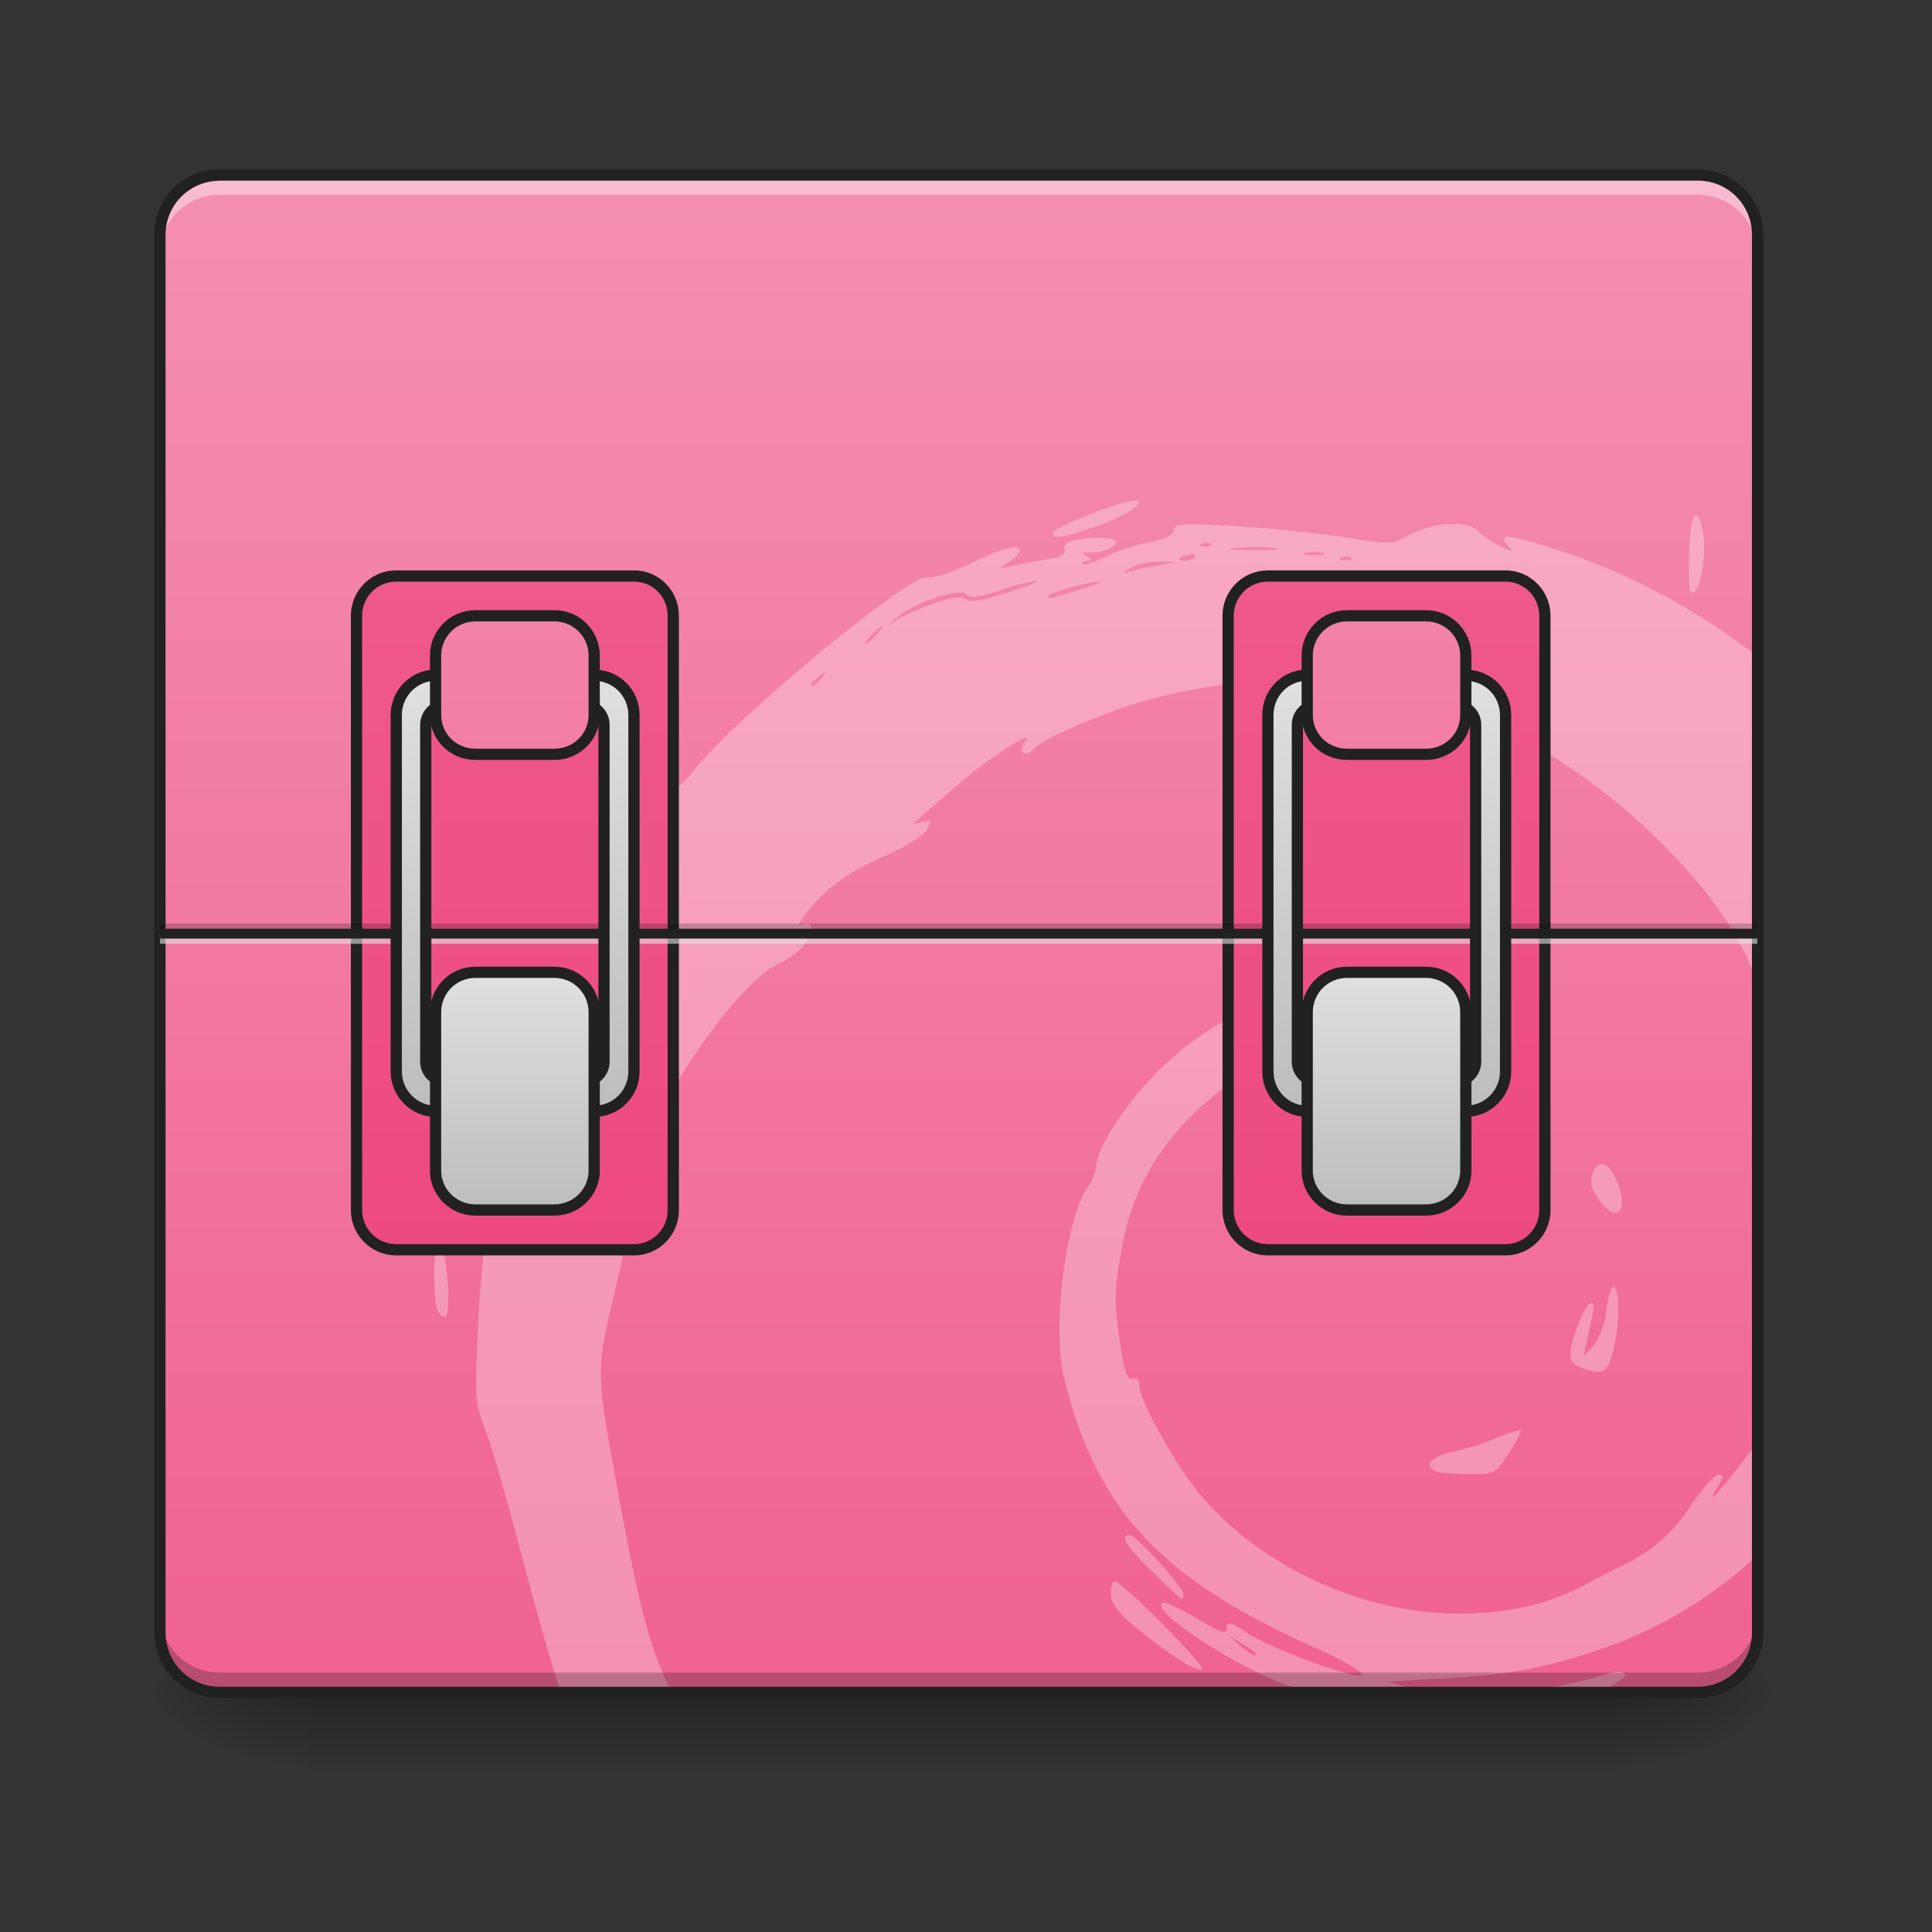 <svg height="16pt" viewBox="0 0 16 16" width="16pt" xmlns="http://www.w3.org/2000/svg" xmlns:xlink="http://www.w3.org/1999/xlink"><rect x="0" y="0" width="16" height="16" fill="#333333" stroke="none"/><linearGradient id="a" gradientUnits="userSpaceOnUse" x1="7.938" x2="7.938" y1="14.017" y2="14.678"><stop offset="0" stop-opacity=".275"/><stop offset="1" stop-opacity="0"/></linearGradient><linearGradient id="b"><stop offset="0" stop-opacity=".314"/><stop offset=".222" stop-opacity=".275"/><stop offset="1" stop-opacity="0"/></linearGradient><radialGradient id="c" cx="450.909" cy="189.579" gradientTransform="matrix(0 -.039 -.07 0 26.561 31.798)" gradientUnits="userSpaceOnUse" r="21.167" xlink:href="#b"/><radialGradient id="d" cx="450.909" cy="189.579" gradientTransform="matrix(0 .039 .07 0 -10.602 -3.764)" gradientUnits="userSpaceOnUse" r="21.167" xlink:href="#b"/><radialGradient id="e" cx="450.909" cy="189.579" gradientTransform="matrix(0 -.039 .07 0 -10.602 31.798)" gradientUnits="userSpaceOnUse" r="21.167" xlink:href="#b"/><radialGradient id="f" cx="450.909" cy="189.579" gradientTransform="matrix(0 .039 -.07 0 26.561 -3.764)" gradientUnits="userSpaceOnUse" r="21.167" xlink:href="#b"/><linearGradient id="g"><stop offset="0" stop-color="#f48fb1"/><stop offset="1" stop-color="#f06292"/></linearGradient><linearGradient id="h" gradientUnits="userSpaceOnUse" x1="7.938" x2="7.938" xlink:href="#g" y1="1.449" y2="14.017"/><filter id="i" height="100%" width="100%" x="0%" y="0%"><feColorMatrix in="SourceGraphic" values="0 0 0 0 1 0 0 0 0 1 0 0 0 0 1 0 0 0 1 0"/></filter><mask id="j"><path d="m0 0h16v16h-16z" fill-opacity=".749" filter="url(#i)"/></mask><clipPath id="k"><path d="m0 0h16v16h-16z"/></clipPath><linearGradient id="l"><stop offset="0" stop-color="#f06292"/><stop offset="1" stop-color="#ec407a"/></linearGradient><linearGradient id="m" gradientUnits="userSpaceOnUse" x1="116.417" x2="116.417" xlink:href="#l" y1="-168.667" y2="233.5"/><linearGradient id="n" gradientUnits="userSpaceOnUse" x1="349.25" x2="349.25" xlink:href="#l" y1="-168.667" y2="233.5"/><linearGradient id="o"><stop offset="0" stop-color="#bdbdbd"/><stop offset="1" stop-color="#e0e0e0"/></linearGradient><linearGradient id="p" gradientUnits="userSpaceOnUse" x1="137.58" x2="137.58" xlink:href="#o" y1="80.038" y2="-36.377"/><linearGradient id="q" gradientUnits="userSpaceOnUse" x1="142.875" x2="142.875" xlink:href="#o" y1="106.5" y2="43"/><linearGradient id="r" gradientUnits="userSpaceOnUse" x1="137.583" x2="137.583" xlink:href="#g" y1="-168.667" y2="233.5"/><linearGradient id="s" gradientUnits="userSpaceOnUse" x1="370.414" x2="370.414" xlink:href="#o" y1="80.038" y2="-36.377"/><linearGradient id="t" gradientUnits="userSpaceOnUse" x1="375.709" x2="375.709" xlink:href="#o" y1="106.5" y2="43"/><linearGradient id="u" gradientUnits="userSpaceOnUse" x1="370.417" x2="370.417" xlink:href="#g" y1="-168.667" y2="233.5"/><path d="m1.984 14.016a.657.657 0 0 1 -.66-.66v-.083c0 .368.293.66.66.66h11.907a.66.66 0 0 0 .664-.66v.082a.66.66 0 0 1 -.664.66zm0 0" fill-opacity=".196"/><path d="m2.563 14.016h10.832v.664h-10.832zm0 0" fill="url(#a)"/><path d="m13.395 14.016h1.324v-.66h-1.324zm0 0" fill="url(#c)"/><path d="m2.563 14.016h-1.32v.664h1.32zm0 0" fill="url(#d)"/><path d="m2.563 14.016h-1.32v-.66h1.32zm0 0" fill="url(#e)"/><path d="m13.395 14.016h1.324v.664h-1.324zm0 0" fill="url(#f)"/><path d="m1.82 1.45h12.24c.273 0 .496.222.496.495v11.575a.497.497 0 0 1 -.496.496h-12.24a.497.497 0 0 1 -.496-.496v-11.575c0-.273.223-.496.496-.496zm0 0" fill="url(#h)"/><g clip-path="url(#k)" mask="url(#j)"><path d="m9.398 4.145c-.101 0-.656.214-.671.261-.02.063.054.055.328-.039.25-.082.465-.222.343-.222zm4.649.12c-.031 0-.055.13-.059.348-.004.246.004.324.04.293.066-.047.105-.343.074-.511-.02-.086-.036-.13-.055-.13zm-2.004.075a.79.79 0 0 0 -.363.086c-.153.086-.153.086-.567.02a11.479 11.479 0 0 0 -.906-.09c-.426-.024-.488-.016-.488.035 0 .039-.067.07-.203.101-.11.02-.274.074-.364.121-.09.043-.172.07-.183.055-.012-.012 0-.023.031-.023.05 0 .047-.008 0-.04-.05-.03-.047-.035.02-.03.097.007.222-.04.222-.087 0-.039-.215-.047-.355-.011-.055.015-.082.046-.07.078.011.03-.028.058-.13.074-.082.012-.21.039-.289.055-.132.03-.136.03-.046-.028.046-.031.09-.074.09-.093 0-.063-.126-.032-.407.105-.156.074-.312.125-.351.113-.137-.043-1.633 1.196-1.95 1.614-.074.093-.14.148-.183.14s-.094.031-.137.113c-.035.07-.18.301-.316.512-.313.48-.414.672-.489.918-.03.11-.082.25-.113.313a3.356 3.356 0 0 0 -.113.523c-.059.41-.121.59-.184.55-.02-.01-.047-.007-.054.009-.055.086-.153.879-.184 1.464-.031.618-.027.68.043.864.047.11.148.457.234.773.184.696.301 1.121.407 1.442h.93c-.169-.266-.286-.711-.462-1.688-.18-.984-.18-.96-.015-1.66.113-.48.12-.566.039-.566-.078 0-.082.011.062-.336.32-.782.918-1.63 1.258-1.79.156-.07.258-.19.258-.3 0-.028-.027-.035-.063-.02-.047.016-.043 0 .016-.082.156-.207.352-.351.656-.484.18-.078.324-.168.352-.219.047-.082.043-.086-.04-.062-.046.011-.081.015-.074.011l.329-.285c.285-.254.726-.535.593-.383-.027.035-.035.07-.011.082.02.016.058 0 .086-.03.058-.071.406-.227.757-.349.727-.246 1.743-.304 2.344-.14.703.2 1.45.64 2.043 1.21.41.4.676.766.824 1.145a.302.302 0 0 0 .028.063v-2.695a5.478 5.478 0 0 0 -1.727-.907c-.34-.11-.43-.113-.34-.011.047.054.04.054-.07 0a.68.68 0 0 1 -.176-.122c-.035-.039-.11-.058-.199-.058zm-2.047.156c.016 0 .027.004.035.008h-.004c.016.016-.007.023-.05.023-.047-.004-.055-.011-.024-.023.016-.008.031-.008.043-.008zm.399.035c.058 0 .117.004.156.008.082.008.008.016-.172.016-.176 0-.242-.008-.149-.016.047-.004.11-.008.165-.008zm.488.04c.023 0 .05.003.07.007.035.012.004.02-.07.02-.078 0-.11-.008-.07-.02a.35.35 0 0 1 .07-.008zm-1.013.019c.024-.004.035.004.027.02-.011.019-.046.035-.078.035-.086 0-.074-.028.02-.051.012-.004.023-.004.031-.004zm1.285.02c.016 0 .028.003.035.011.012.012-.011.02-.054.02-.047-.004-.055-.012-.024-.024a.202.202 0 0 1 .043-.008zm-1.57.042h.157l-.16.032h-.004a2.04 2.04 0 0 0 -.238.054c-.05.02-.043.008.02-.031a.51.51 0 0 1 .226-.055zm-1.008.16c.004-.003.008 0 .008 0 .012.008-.11.055-.266.102-.191.063-.297.078-.324.05-.027-.027-.101-.019-.234.024a2.236 2.236 0 0 0 -.309.13l-.113.066.105-.082c.157-.122.52-.239.559-.18.023.035.098.027.3-.04a1.42 1.42 0 0 1 .274-.07zm.527.004h.008c.008.008-.082.043-.195.075-.234.07-.238.07-.238.043 0-.02.363-.122.425-.118zm-1.793.368c.012 0-.015.03-.054.074a.357.357 0 0 1 -.09.078c-.012 0 .012-.035.05-.078.04-.043.083-.074.095-.074zm-.476.382c.008 0-.004.012-.031.047-.055.063-.086.086-.086.051 0-.008.031-.035.07-.066.027-.02.043-.032.047-.032zm4.281 2.657c-.59 0-1.055.195-1.504.625-.27.261-.535.664-.535.816a.451.451 0 0 1 -.082.188c-.176.277-.281 1.156-.184 1.554.266 1.094.797 1.668 2.079 2.239.402.183.52.289.218.199-.277-.078-.66-.239-.785-.324-.14-.094-.164-.098-.164-.024 0 .043-.074.012-.25-.094-.137-.082-.265-.14-.281-.129-.106.063.566.508 1.016.68l.187.063h.98c-.023-.004-.046-.012-.074-.02l-.238-.07.48-.028c.532-.027.848-.09 1.325-.257.457-.16.883-.422 1.25-.762v-.938c-.22.301-.477.61-.332.375.054-.082.058-.105.011-.105-.03 0-.132.113-.226.25a1.311 1.311 0 0 1 -.547.492 7.87 7.87 0 0 0 -.34.176c-.305.16-.633.234-1.043.234-.781 0-1.61-.375-2.121-.965-.21-.246-.52-.793-.52-.925 0-.051-.019-.067-.054-.055-.043.016-.067-.047-.102-.266-.058-.379-.054-.484.02-.867.113-.566.43-1.008.996-1.394.402-.27.68-.348 1.242-.344.402 0 .516.015.691.086.118.047.235.086.262.082.113 0-.258-.238-.55-.348a1.784 1.784 0 0 0 -.708-.14c-.039 0-.078-.004-.117-.004zm-7.437.89c-.067.004-.07.032-.067.223 0 .121.016.223.032.223.07 0 .195-.215.183-.325-.008-.097-.031-.117-.113-.12h-.034zm9.582.528c-.032 0-.059.03-.075.093-.019.067 0 .13.063.211.148.196.246.078.137-.172-.04-.09-.086-.136-.125-.132zm-9.625.695c-.028.004-.04.066-.04.219 0 .125.012.258.024.289.016.035.043.062.063.062.058 0 .023-.55-.036-.566-.003-.004-.007-.004-.011-.004zm9.726.32c-.02 0-.043.082-.058.188a.641.641 0 0 1 -.106.3l-.082.086.02-.097c.011-.051.031-.153.047-.219.046-.191-.036-.152-.114.059-.09.238-.086.312.024.351.176.07.219.047.265-.129.055-.207.059-.508.008-.539zm-.773 1.188a.893.893 0 0 0 -.188.062 2.15 2.15 0 0 1 -.37.117c-.18.04-.25.118-.141.16v.005c.027.007.148.019.27.019.218.004.222 0 .335-.172.063-.098.11-.18.102-.187-.004-.004-.004-.004-.008-.004zm-3.235.867c-.085 0-.02.11.196.312.125.125.234.223.238.223.008 0 .012-.02.012-.047 0-.058-.395-.488-.446-.488zm-.125.383c-.015 0-.03.047-.03.105 0 .114.152.258.558.54.105.07.191.105.199.081.012-.043-.668-.726-.727-.726zm.95.457.11.062c.062.04.112.075.112.082 0 .028-.035.012-.129-.066zm3.215.293a.269.269 0 0 0 -.098.023 4.044 4.044 0 0 1 -.754.149h.695c.145-.067.242-.13.215-.157-.012-.011-.031-.015-.058-.015zm0 0" fill="#fff" fill-opacity=".392"/></g><path d="m1.82 1.45a.492.492 0 0 0 -.496.495v.164c0-.273.219-.496.496-.496h12.24c.273 0 .496.223.496.496v-.164a.494.494 0 0 0 -.496-.496zm0 0" fill="#fff" fill-opacity=".392"/><path d="m1.82 14.016a.492.492 0 0 1 -.496-.496v-.165c0 .274.219.497.496.497h12.24a.497.497 0 0 0 .496-.497v.165a.494.494 0 0 1 -.496.496zm0 0" fill="#050505" fill-opacity=".235"/><path d="m1.82 1.402c-.3 0-.543.243-.543.543v11.575c0 .3.243.543.543.543h12.24a.544.544 0 0 0 .543-.543v-11.575c0-.3-.247-.543-.543-.543zm0 .094h12.24c.25 0 .449.2.449.45v11.574c0 .25-.2.449-.45.449h-12.239c-.25 0-.449-.2-.449-.45v-11.573c0-.25.2-.449.45-.449zm0 0" fill="#212121"/><path d="m105.865-62.89h63.494c5.874 0 10.499 4.75 10.499 10.624v158.736c0 5.875-4.625 10.624-10.5 10.624h-63.493a10.615 10.615 0 0 1 -10.625-10.624v-158.736c0-5.874 4.75-10.624 10.624-10.624zm0 0" fill="url(#m)" stroke="#212121" stroke-linecap="round" stroke-width="3" transform="matrix(.031 0 0 .031 0 6.72)"/><path d="m338.718-62.89h63.494c5.749 0 10.499 4.75 10.499 10.624v158.736c0 5.875-4.75 10.624-10.5 10.624h-63.493a10.615 10.615 0 0 1 -10.624-10.624v-158.736c0-5.874 4.75-10.624 10.624-10.624zm0 0" fill="url(#n)" stroke="#212121" stroke-linecap="round" stroke-width="3" transform="matrix(.031 0 0 .031 0 6.72)"/><path d="m1.324 7.648h13.23v.086h-13.229zm0 0" fill-opacity=".196"/><path d="m1.324 7.734h13.23v.082h-13.229zm0 0" fill="#e6e6e6" fill-opacity=".588"/><path d="m1.324 7.691h13.23v.082h-13.229zm0 0" fill="#212121" fill-opacity=".992"/><g stroke="#212121" stroke-linecap="round" stroke-width="3"><path d="m116.364-36.392c-5.75 0-10.5 4.75-10.5 10.624v95.24c0 5.875 4.75 10.625 10.5 10.625h42.37c5.875 0 10.625-4.75 10.625-10.624v-95.241c0-5.875-4.75-10.624-10.624-10.624zm2.75 8h36.996c2.875 0 5.25 2.374 5.25 5.249v89.991c0 2.875-2.375 5.25-5.25 5.25h-36.996c-3 0-5.375-2.375-5.375-5.25v-89.991c0-2.875 2.375-5.25 5.375-5.25zm0 0" fill="url(#p)" stroke-linejoin="round" transform="matrix(.031 0 0 .031 0 6.72)"/><path d="m126.988 42.975h21.123c5.874 0 10.624 4.75 10.624 10.624v42.371c0 5.75-4.75 10.5-10.624 10.5h-21.123c-5.875 0-10.624-4.75-10.624-10.5v-42.37c0-5.875 4.75-10.625 10.624-10.625zm0 0" fill="url(#q)" transform="matrix(.031 0 0 .031 0 6.72)"/><path d="m126.988-52.266h21.123c5.874 0 10.624 4.75 10.624 10.624v15.874c0 5.874-4.75 10.499-10.624 10.499h-21.123c-5.875 0-10.624-4.625-10.624-10.5v-15.873c0-5.874 4.75-10.624 10.624-10.624zm0 0" fill="url(#r)" transform="matrix(.031 0 0 .031 0 6.72)"/><path d="m349.217-36.392c-5.875 0-10.5 4.75-10.5 10.624v95.24c0 5.875 4.625 10.625 10.5 10.625h42.37c5.875 0 10.625-4.75 10.625-10.624v-95.241c0-5.875-4.75-10.624-10.624-10.624zm2.624 8h37.122c2.875 0 5.25 2.374 5.25 5.249v89.991c0 2.875-2.375 5.25-5.25 5.25h-37.123c-2.874 0-5.25-2.375-5.25-5.25v-89.991c0-2.875 2.376-5.25 5.25-5.25zm0 0" fill="url(#s)" stroke-linejoin="round" transform="matrix(.031 0 0 .031 0 6.72)"/><path d="m359.84 42.975h21.124c5.874 0 10.624 4.75 10.624 10.624v42.371c0 5.75-4.75 10.5-10.624 10.5h-21.124c-5.875 0-10.624-4.75-10.624-10.5v-42.37c0-5.875 4.75-10.625 10.624-10.625zm0 0" fill="url(#t)" transform="matrix(.031 0 0 .031 0 6.72)"/><path d="m359.84-52.266h21.124c5.874 0 10.624 4.75 10.624 10.624v15.874c0 5.874-4.75 10.499-10.624 10.499h-21.124c-5.875 0-10.624-4.625-10.624-10.5v-15.873c0-5.874 4.75-10.624 10.624-10.624zm0 0" fill="url(#u)" transform="matrix(.031 0 0 .031 0 6.72)"/></g></svg>